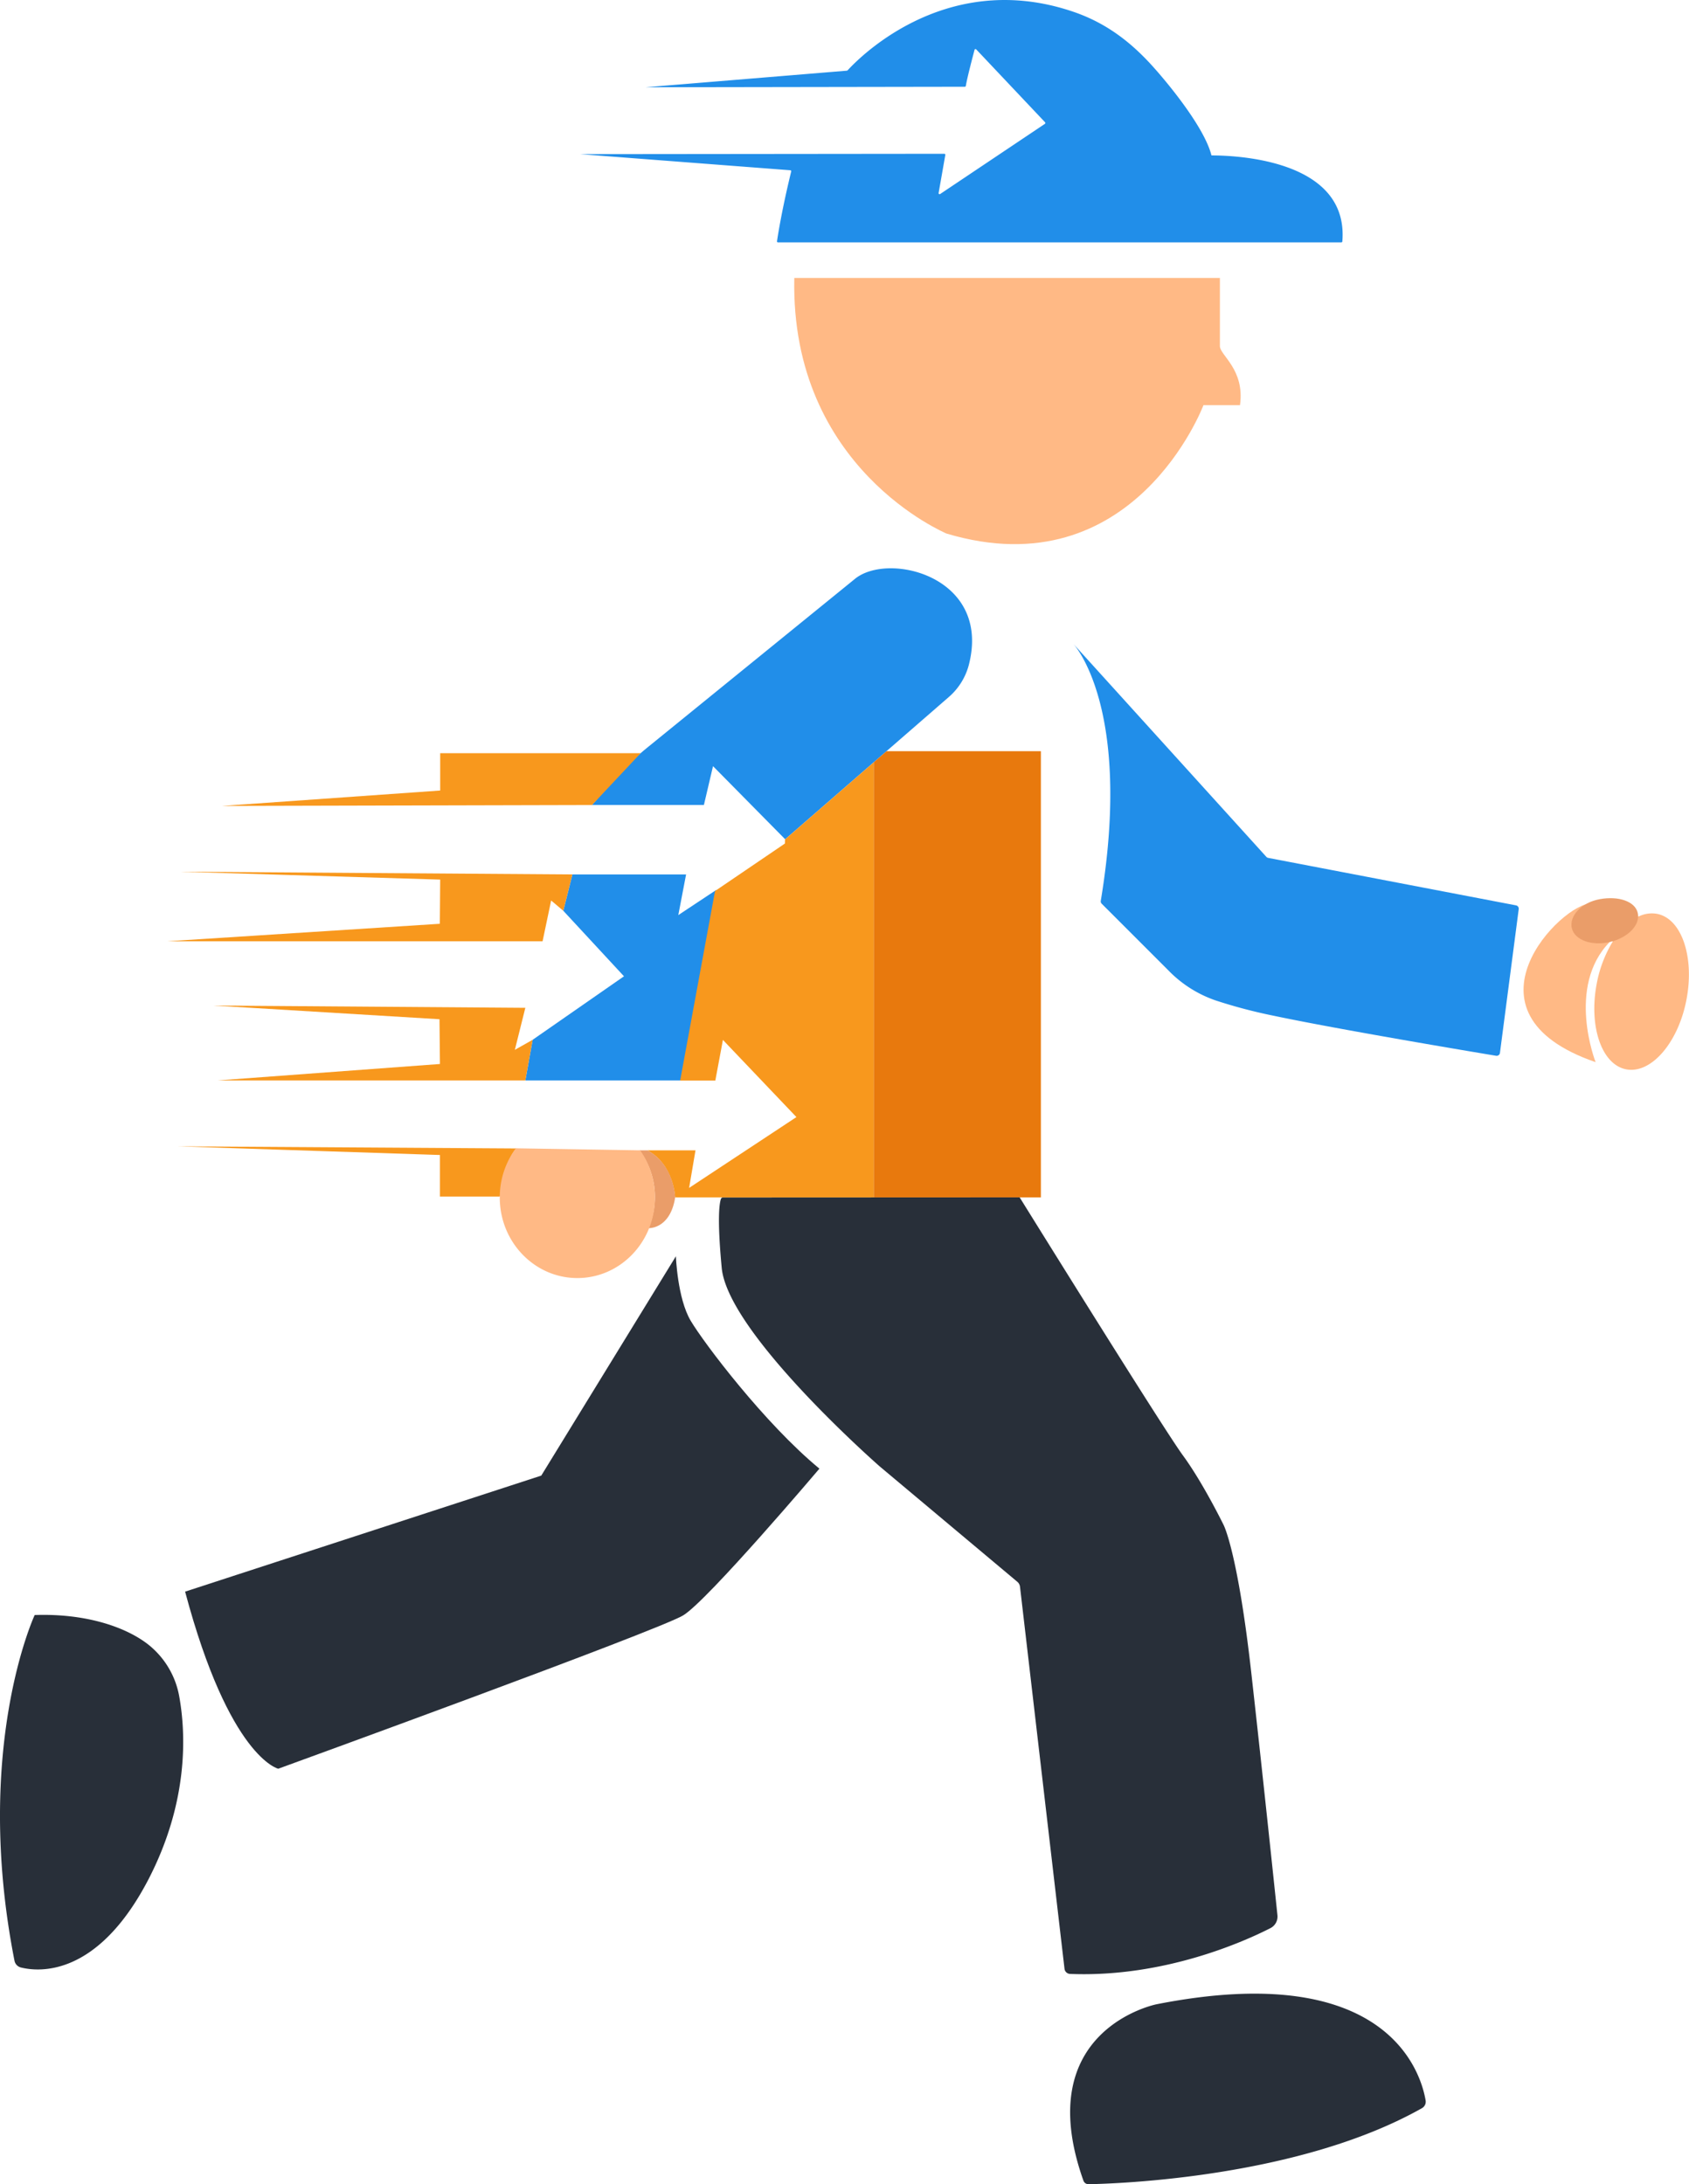 <svg xmlns="http://www.w3.org/2000/svg" viewBox="0 0 629.58 814.04"><defs><style>.cls-1{fill:#218ee9;}.cls-2{fill:#ffb985;}.cls-3{fill:#f8981d;}.cls-4{fill:#e8790d;}.cls-5{fill:none;stroke:#ffb985;stroke-miterlimit:10;}.cls-6{fill:#ea9d69;}.cls-7{fill:#282f39;}</style></defs><g id="Layer_2" data-name="Layer 2"><g id="r-leg"><path class="cls-1" d="M451.56,57.91c.05.15,51.55-1.52,48.8,32.07a.39.39,0,0,1-.37.35H290a.37.37,0,0,1-.37-.42c.3-2,1.76-11.56,5.29-26a.37.37,0,0,0-.33-.46l-78.33-6L352,57.31a.37.37,0,0,1,.37.43l-2.5,14.2a.37.37,0,0,0,.57.37L389.5,46.15a.38.38,0,0,0,.06-.57L363.89,18.41a.36.36,0,0,0-.62.15c-.62,2.31-2.73,10.31-3.26,13.47a.37.37,0,0,1-.37.3l-119,.19c-.47,0-.47,0,0,0l75.06-6.18.24-.12C318,24,351.1-12.41,400.25,4.44c12,4.12,21.25,11.17,29.55,20.42,6.67,7.43,19.41,23.22,21.81,33.2"/><path class="cls-2" d="M296.08,103.59H454.72V129c0,3.4,9.36,8.68,7.49,22H448.59s-25.87,68.76-95.83,47.83C352.76,198.74,294.55,174.74,296.08,103.59Z"/><path class="cls-1" d="M353.58,259.84a23.87,23.87,0,0,0,7.52-11.91c8.63-33.14-30.16-42.52-42.55-32.09l-77.27,62.77A100.45,100.45,0,0,0,229,290.47L220.67,300h41.62a.11.11,0,0,0,.11-.08l3.38-14.39,26.89,27.24Z"/><polyline class="cls-3" points="238.81 280.69 164.08 280.69 164.08 294.61 82.76 300.35 220.68 300.01"/><polygon class="cls-1" points="213.36 325.88 209.97 339.42 232.59 363.84 198.55 387.5 195.82 402.65 253.87 402.65 266.97 331.67 252.84 341.03 255.74 325.88 213.36 325.88"/><polyline class="cls-3" points="213.36 325.88 66.93 324.86 164.08 327.8 163.95 344.27 62.46 350.78 202.25 350.78 205.44 335.59 209.97 339.42"/><polyline class="cls-3" points="198.55 387.5 191.91 391.25 195.82 375.59 79.57 374.74 163.82 379.84 163.99 396.52 81.1 402.65 195.82 402.65"/><path class="cls-3" d="M192.45,428l-126.16-.79,97.7,3.23v15.49h22.3S188,432.77,192.45,428Z"/><path class="cls-3" d="M325.71,284.07V446.23H251.65s-.48-12.35-10.4-17.53h18l-2.38,14,40-26.39-27.4-28.76-2.83,15.14H253.53l13-70.63,26.05-17.7.05-1.54Z"/><polygon class="cls-4" points="325.7 284.07 330.45 279.95 387.99 279.95 387.99 446.23 325.7 446.23 325.7 284.07"/><path class="cls-1" d="M400,239.84s22.34,23.35,10.32,95.88a1.24,1.24,0,0,0,.35,1.08l25.25,25.25a44.79,44.79,0,0,0,17.34,10.83,190.92,190.92,0,0,0,21.49,5.66c24,5.07,74.3,13.49,82.92,14.92a1.24,1.24,0,0,0,1.44-1.07l7-53.6a1.25,1.25,0,0,0-1-1.38l-92.39-17.7a1.23,1.23,0,0,1-.69-.39Z"/><path class="cls-2" d="M593,336.77c-10.4-.5-51.84,40.6,1.77,59.07,0,0-11.06-28.08,5.23-44.77"/><path class="cls-5" d="M601.15,350.91c7.75-2.94,9.38-6.72,9.59-9.33"/><path class="cls-2" d="M610.74,341.58a11.17,11.17,0,0,1,7-1c9.2,1.85,14,16.32,10.83,32.31s-13.28,27.46-22.48,25.61-14-16.31-10.83-32.31a46.52,46.52,0,0,1,5.88-15.27"/><path class="cls-6" d="M610.49,340.26c1,4.42-3.67,9.25-10.46,10.81s-13.11-.77-14.13-5.18,3.37-9.53,10.47-10.8C603.23,333.85,609.48,335.85,610.49,340.26Z"/><path class="cls-7" d="M251.94,468.18s.56,15.66,5.5,24,27.58,38.3,48,55.15c0,0-41.53,49-50.72,54.64s-151,57.19-151,57.19-18.21-4.08-34.72-66l132.76-43.24Z"/><path class="cls-7" d="M12.93,601.88S-10.19,651.39,5.4,730.71a3.23,3.23,0,0,0,2.38,2.52c6.63,1.66,28.51,3.75,47.53-32.79,15-28.92,14-54.25,11.53-68.06a31.75,31.75,0,0,0-12.08-19.89C46.28,606.11,31.57,601.24,12.93,601.88Z"/><path class="cls-7" d="M380.08,446.23s53.36,85.95,60.85,96.16,15.15,25.88,15.15,25.88,5.28,9.87,10.38,55.49c4.32,38.56,8.51,78.58,9.71,90a4.83,4.83,0,0,1-2.62,4.81c-9.29,4.75-39.41,18.47-74.68,17.06a2.17,2.17,0,0,1-2.07-1.92L380.21,591.36a2.85,2.85,0,0,0-1-1.87l-51.3-43s-56.6-49.53-58.89-74c-1.79-19-.8-24.3-.27-25.72a.75.75,0,0,1,.71-.49Z"/><path class="cls-7" d="M405.73,814c10.54-.19,78.39-2.4,124.31-28.34a2.76,2.76,0,0,0,1.36-2.89c-1.66-9.89-13.92-52.89-100.34-35.82,0,0-47.27,9.39-27.2,65.75A2,2,0,0,0,405.73,814Z"/><path class="cls-6" d="M241.25,428.7h-2.89a29,29,0,0,1,3.32,29s8.12.52,10-11.49C251.65,446.23,251.31,433.89,241.25,428.7Z"/><path class="cls-2" d="M238.62,428.7a30.52,30.52,0,0,1,5.51,17.6c0,16.58-12.95,30-28.92,30s-28.92-13.45-28.92-30a30.67,30.67,0,0,1,6-18.36"/><path class="cls-2" d="M192.32,427.94l46.3.72"/></g></g></svg>